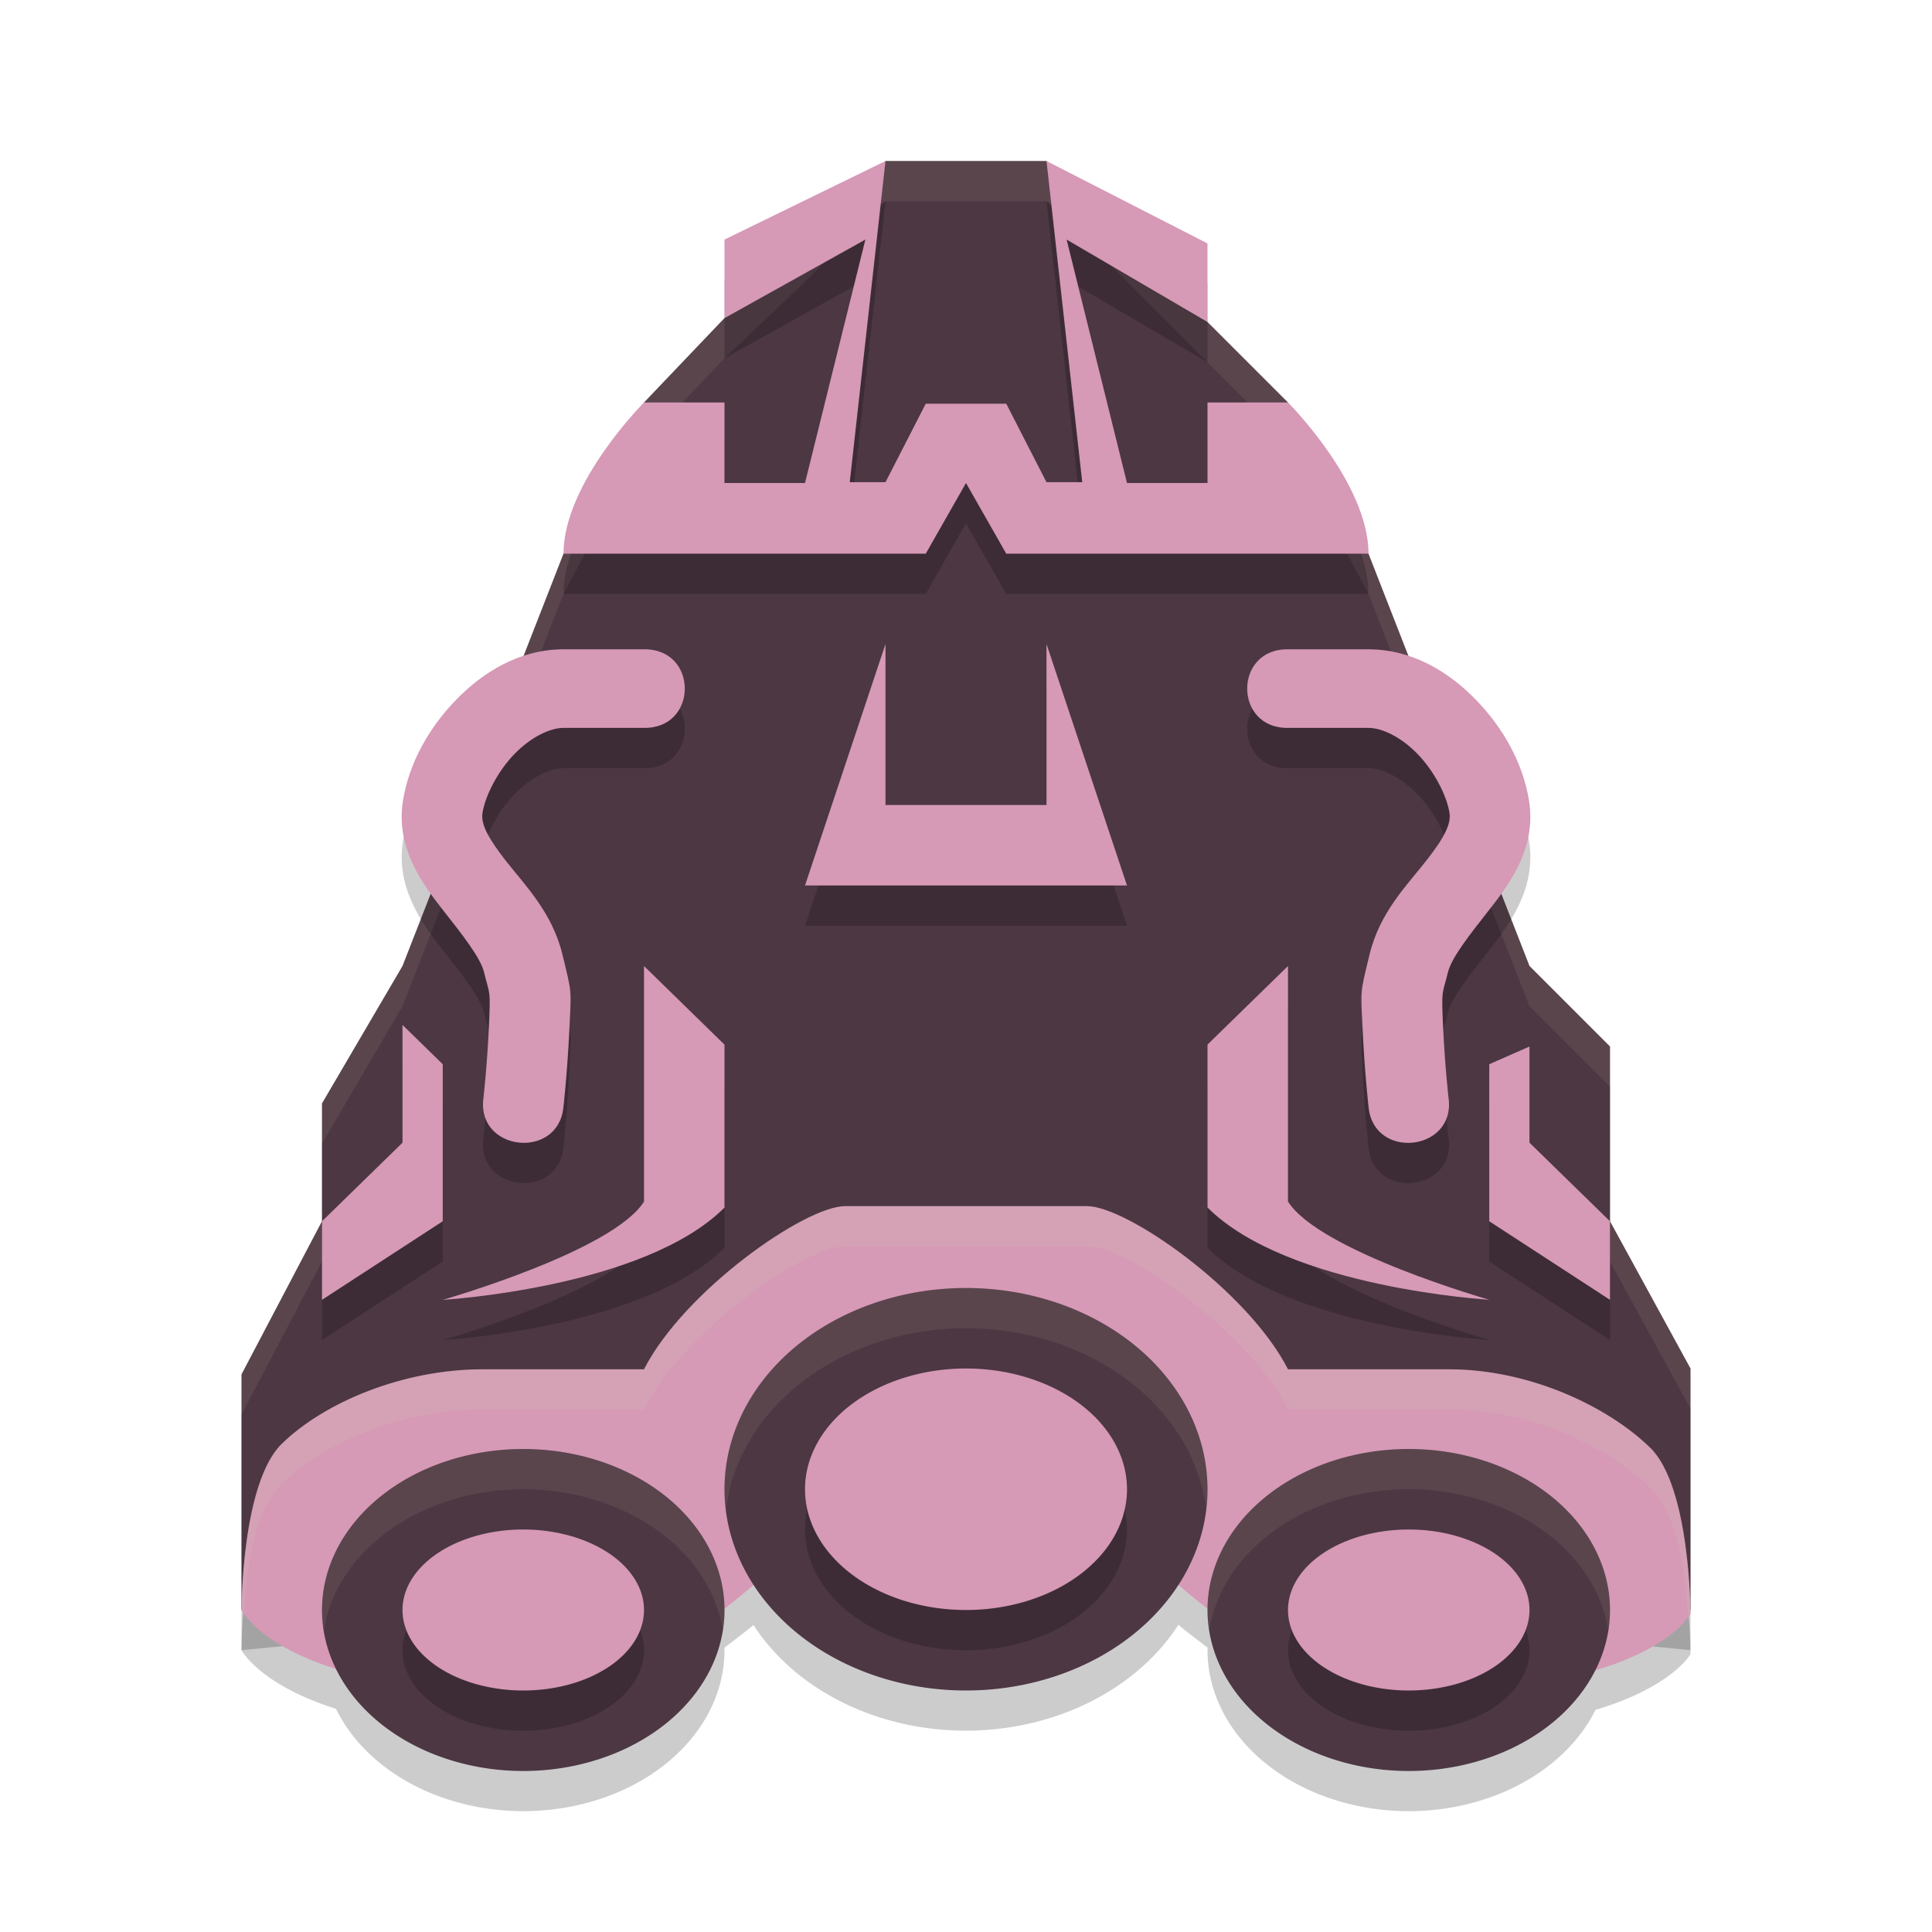 <svg width="24" height="24" version="1.1" xmlns="http://www.w3.org/2000/svg">
 <path d="m11 2.5-1 1-1 0.951-1 1.049-1 1.878-2 5.122-1 1.707v1.463l-1 1.902v2.927l4.5-0.439 4.5-3.902 4.5 3.902 4.5 0.439v-3l-1-1.829v-2.171l-1-1-2-5.122-1-1.878-3-3z" style="opacity:.2"/>
 <path d="M 11,2 10,3 9,3.951 8,5 7,6.878 5,12 4,13.707 v 1.463 L 3,17.073 V 20 L 7.5,19.561 12,15.659 16.5,19.561 21,20 V 17 L 20,15.171 V 13 L 19,12 17,6.878 16,5 15,4 14,3 13,2 Z" style="fill:#4c3743"/>
 <path d="m11 2-1 1-1 0.951-1 1.049-1 1.879-2 5.121-1 1.707v0.5l1-1.707 2-5.121 1-1.879 1-1.049 1-0.951 1-1h2l3 3 1 1.879 2 5.121 1 1v-0.5l-1-1-2-5.121-1-1.879-3-3h-2zm-7 13.17-1 1.902v0.5l1-1.902v-0.5zm16 0v0.5l1 1.83v-0.5l-1-1.83z" style="fill:#d3c6aa;opacity:.1"/>
 <path d="m10.5 15.482c-0.5 0-2 1.052-2.5 2.027h-2c-1 0-1.973 0.412-2.5 0.926-0.5 0.488-0.5 2.064-0.5 2.064s0.22 0.426 1.174 0.729a2.5 2 0 0 0 2.326 1.271 2.5 2 0 0 0 2.5-2 2.5 2 0 0 0-0.002-0.029c0.172-0.134 0.284-0.215 0.361-0.285a3 2.5 0 0 0 2.641 1.314 3 2.5 0 0 0 2.639-1.316c0.077 0.07 0.19 0.151 0.363 0.285a2.5 2 0 0 0-0.002 0.031 2.5 2 0 0 0 2.5 2 2.5 2 0 0 0 2.32-1.258c0.958-0.288 1.18-0.693 1.18-0.693s0-1.577-0.5-2.064c-0.527-0.514-1.5-0.975-2.5-0.975h-2c-0.5-0.976-2-2.027-2.5-2.027h-3z" style="opacity:.2"/>
 <path d="m10.5 14.983c-0.5 0-2 1.051-2.5 2.027h-2c-1 0-1.973 0.412-2.5 0.926-0.5 0.488-0.5 2.064-0.5 2.064s0.5 1.024 3.5 1.024c1.5 0 3-1.463 3-1.463h5s1.5 1.463 3 1.463c3 0 3.5-0.975 3.5-0.975s0-1.576-0.5-2.064c-0.527-0.514-1.5-0.975-2.5-0.975h-2c-0.5-0.976-2-2.027-2.5-2.027z" style="fill:#d699b6"/>
 <path d="m12 16a3 2.5 0 0 0-3 2.5 3 2.5 0 0 0 3 2.5 3 2.5 0 0 0 3-2.5 3 2.5 0 0 0-3-2.5zm-5.5 2a2.5 2 0 0 0-2.5 2 2.5 2 0 0 0 2.5 2 2.5 2 0 0 0 2.5-2 2.5 2 0 0 0-2.5-2zm11 0a2.5 2 0 0 0-2.5 2 2.5 2 0 0 0 2.5 2 2.5 2 0 0 0 2.5-2 2.5 2 0 0 0-2.5-2z" style="fill:#4c3743"/>
 <path d="m11 2.5-2 0.976v0.976l1.75-0.976-0.75 3.024h-1v-1h-1s-1 1-1 1.878h1.5 3l0.5-0.878 0.5 0.878h4.5c0-0.878-1-1.878-1-1.878h-1v1h-1l-0.75-3.024 1.75 1.024v-0.976l-2-1.024 0.444 3.99h-0.444l-0.5-0.975h-1l-0.5 0.975h-0.444zm-4 6.066c-0.543 0-0.998 0.28-1.336 0.629-0.338 0.349-0.58 0.781-0.657 1.244-0.096 0.579 0.229 1.026 0.487 1.355 0.259 0.329 0.475 0.603 0.52 0.787 0.069 0.287 0.082 0.189 0.059 0.682-0.023 0.493-0.069 0.89-0.069 0.89-0.076 0.647 0.919 0.757 0.994 0.111 0 0 0.049-0.427 0.074-0.956 0.025-0.529 0.037-0.447-0.085-0.951-0.127-0.523-0.47-0.866-0.698-1.157-0.228-0.291-0.318-0.465-0.295-0.604 0.036-0.217 0.191-0.517 0.397-0.73 0.207-0.213 0.445-0.324 0.609-0.324h1c0.676 0.009 0.676-0.985 0-0.976zm4-0.066-1 3h4l-1-3v2h-2zm5 0.066c-0.676-0.009-0.676 0.985 0 0.976h1c0.165 0 0.403 0.111 0.609 0.324 0.207 0.213 0.361 0.512 0.397 0.73 0.023 0.139-0.066 0.314-0.295 0.604-0.228 0.291-0.572 0.633-0.698 1.157-0.122 0.505-0.11 0.423-0.085 0.951 0.025 0.529 0.074 0.956 0.074 0.956 0.075 0.647 1.07 0.536 0.994-0.111 0 0-0.046-0.397-0.069-0.89-0.023-0.493-0.011-0.395 0.059-0.682 0.045-0.184 0.261-0.458 0.52-0.787s0.584-0.776 0.487-1.355c-0.077-0.464-0.319-0.896-0.657-1.244-0.338-0.349-0.793-0.629-1.336-0.629zm-8 3.934v2.927c-0.392 0.619-2.5 1.22-2.5 1.22s2.5-0.146 3.5-1.146v-2.024zm8 0-1 0.976v2.024c1 1 3.5 1.146 3.5 1.146s-2.108-0.601-2.5-1.22zm-11 0.732v1.463l-1 0.976v0.976l1.5-0.976v-1.951zm14 0.268-0.5 0.22v1.951l1.5 0.976v-0.976l-1-0.976z" style="opacity:.2"/>
 <path d="m11 2-2 0.976v0.976l1.75-0.976-0.75 3.024h-1v-1h-1s-1 1-1 1.878h1.5 3l0.5-0.878 0.5 0.878h4.5c0-0.878-1-1.878-1-1.878h-1v1h-1l-0.75-3.024 1.75 1.024v-0.976l-2-1.024 0.444 3.99h-0.444l-0.5-0.975h-1l-0.5 0.975h-0.444zm-4 6.066c-0.543 0-0.998 0.28-1.336 0.629-0.338 0.349-0.58 0.781-0.657 1.244-0.096 0.579 0.229 1.026 0.487 1.355 0.259 0.329 0.475 0.603 0.52 0.787 0.069 0.287 0.082 0.189 0.059 0.682-0.023 0.493-0.069 0.89-0.069 0.89-0.076 0.647 0.919 0.757 0.994 0.111 0 0 0.049-0.427 0.074-0.956 0.025-0.529 0.037-0.447-0.085-0.951-0.127-0.523-0.47-0.866-0.698-1.157-0.228-0.291-0.318-0.465-0.295-0.604 0.036-0.217 0.191-0.517 0.397-0.73 0.207-0.213 0.445-0.324 0.609-0.324h1c0.676 0.009 0.676-0.985 0-0.976zm4-0.066-1 3h4l-1-3v2h-2zm5 0.066c-0.676-0.009-0.676 0.985 0 0.976h1c0.165 0 0.403 0.111 0.609 0.324 0.207 0.213 0.361 0.512 0.397 0.73 0.023 0.139-0.066 0.314-0.295 0.604-0.228 0.291-0.572 0.633-0.698 1.157-0.122 0.505-0.11 0.423-0.085 0.951 0.025 0.529 0.074 0.956 0.074 0.956 0.075 0.647 1.07 0.536 0.994-0.111 0 0-0.046-0.397-0.069-0.89-0.023-0.493-0.011-0.395 0.059-0.682 0.045-0.184 0.261-0.458 0.52-0.787s0.584-0.776 0.487-1.355c-0.077-0.464-0.319-0.896-0.657-1.244-0.338-0.349-0.793-0.629-1.336-0.629zm-8 3.934v2.927c-0.392 0.619-2.5 1.22-2.5 1.22s2.5-0.146 3.5-1.146v-2.024zm8 0-1 0.976v2.024c1 1 3.5 1.146 3.5 1.146s-2.108-0.601-2.5-1.22zm-11 0.732v1.463l-1 0.976v0.976l1.5-0.976v-1.951zm14 0.268-0.5 0.22v1.951l1.5 0.976v-0.976l-1-0.976z" style="fill:#d699b6"/>
 <path d="m12 17.5a2 1.5 0 0 0-2 1.5 2 1.5 0 0 0 2 1.5 2 1.5 0 0 0 2-1.5 2 1.5 0 0 0-2-1.5zm-5.5 2a1.5 1 0 0 0-1.5 1 1.5 1 0 0 0 1.5 1 1.5 1 0 0 0 1.5-1 1.5 1 0 0 0-1.5-1zm11 0a1.5 1 0 0 0-1.5 1 1.5 1 0 0 0 1.5 1 1.5 1 0 0 0 1.5-1 1.5 1 0 0 0-1.5-1z" style="opacity:.2"/>
 <path d="m12 17a2 1.5 0 0 0-2 1.5 2 1.5 0 0 0 2 1.5 2 1.5 0 0 0 2-1.5 2 1.5 0 0 0-2-1.5zm-5.5 2a1.5 1 0 0 0-1.5 1 1.5 1 0 0 0 1.5 1 1.5 1 0 0 0 1.5-1 1.5 1 0 0 0-1.5-1zm11 0a1.5 1 0 0 0-1.5 1 1.5 1 0 0 0 1.5 1 1.5 1 0 0 0 1.5-1 1.5 1 0 0 0-1.5-1z" style="fill:#d699b6"/>
 <path d="m10.5 14.982c-0.5 0-2 1.052-2.5 2.027h-2c-1 0-1.973 0.412-2.5 0.926-0.5 0.488-0.5 2.064-0.5 2.064s0.028 0.034 0.033 0.043c0.026-0.479 0.101-1.251 0.467-1.607 0.527-0.514 1.5-0.926 2.5-0.926h2c0.5-0.976 2-2.027 2.5-2.027h3c0.5 0 2 1.052 2.5 2.027h2c1 0 1.973 0.46 2.5 0.975 0.365 0.356 0.44 1.126 0.467 1.605 0.005-0.008 0.033-0.041 0.033-0.041s0-1.577-0.5-2.064c-0.527-0.514-1.5-0.975-2.5-0.975h-2c-0.5-0.976-2-2.027-2.5-2.027h-3z" style="fill:#d3c6aa;opacity:.2"/>
 <path d="M 12 16 A 3 2.5 0 0 0 9 18.5 A 3 2.5 0 0 0 9.018 18.758 A 3 2.5 0 0 1 12 16.5 A 3 2.5 0 0 1 14.982 18.742 A 3 2.5 0 0 0 15 18.5 A 3 2.5 0 0 0 12 16 z M 6.5 18 A 2.5 2 0 0 0 4 20 A 2.5 2 0 0 0 4.023 20.254 A 2.5 2 0 0 1 6.5 18.5 A 2.5 2 0 0 1 8.977 20.246 A 2.5 2 0 0 0 9 20 A 2.5 2 0 0 0 6.5 18 z M 17.5 18 A 2.5 2 0 0 0 15 20 A 2.5 2 0 0 0 15.023 20.254 A 2.5 2 0 0 1 17.5 18.5 A 2.5 2 0 0 1 19.977 20.246 A 2.5 2 0 0 0 20 20 A 2.5 2 0 0 0 17.5 18 z " style="fill:#d3c6aa;opacity:.1"/>
</svg>
